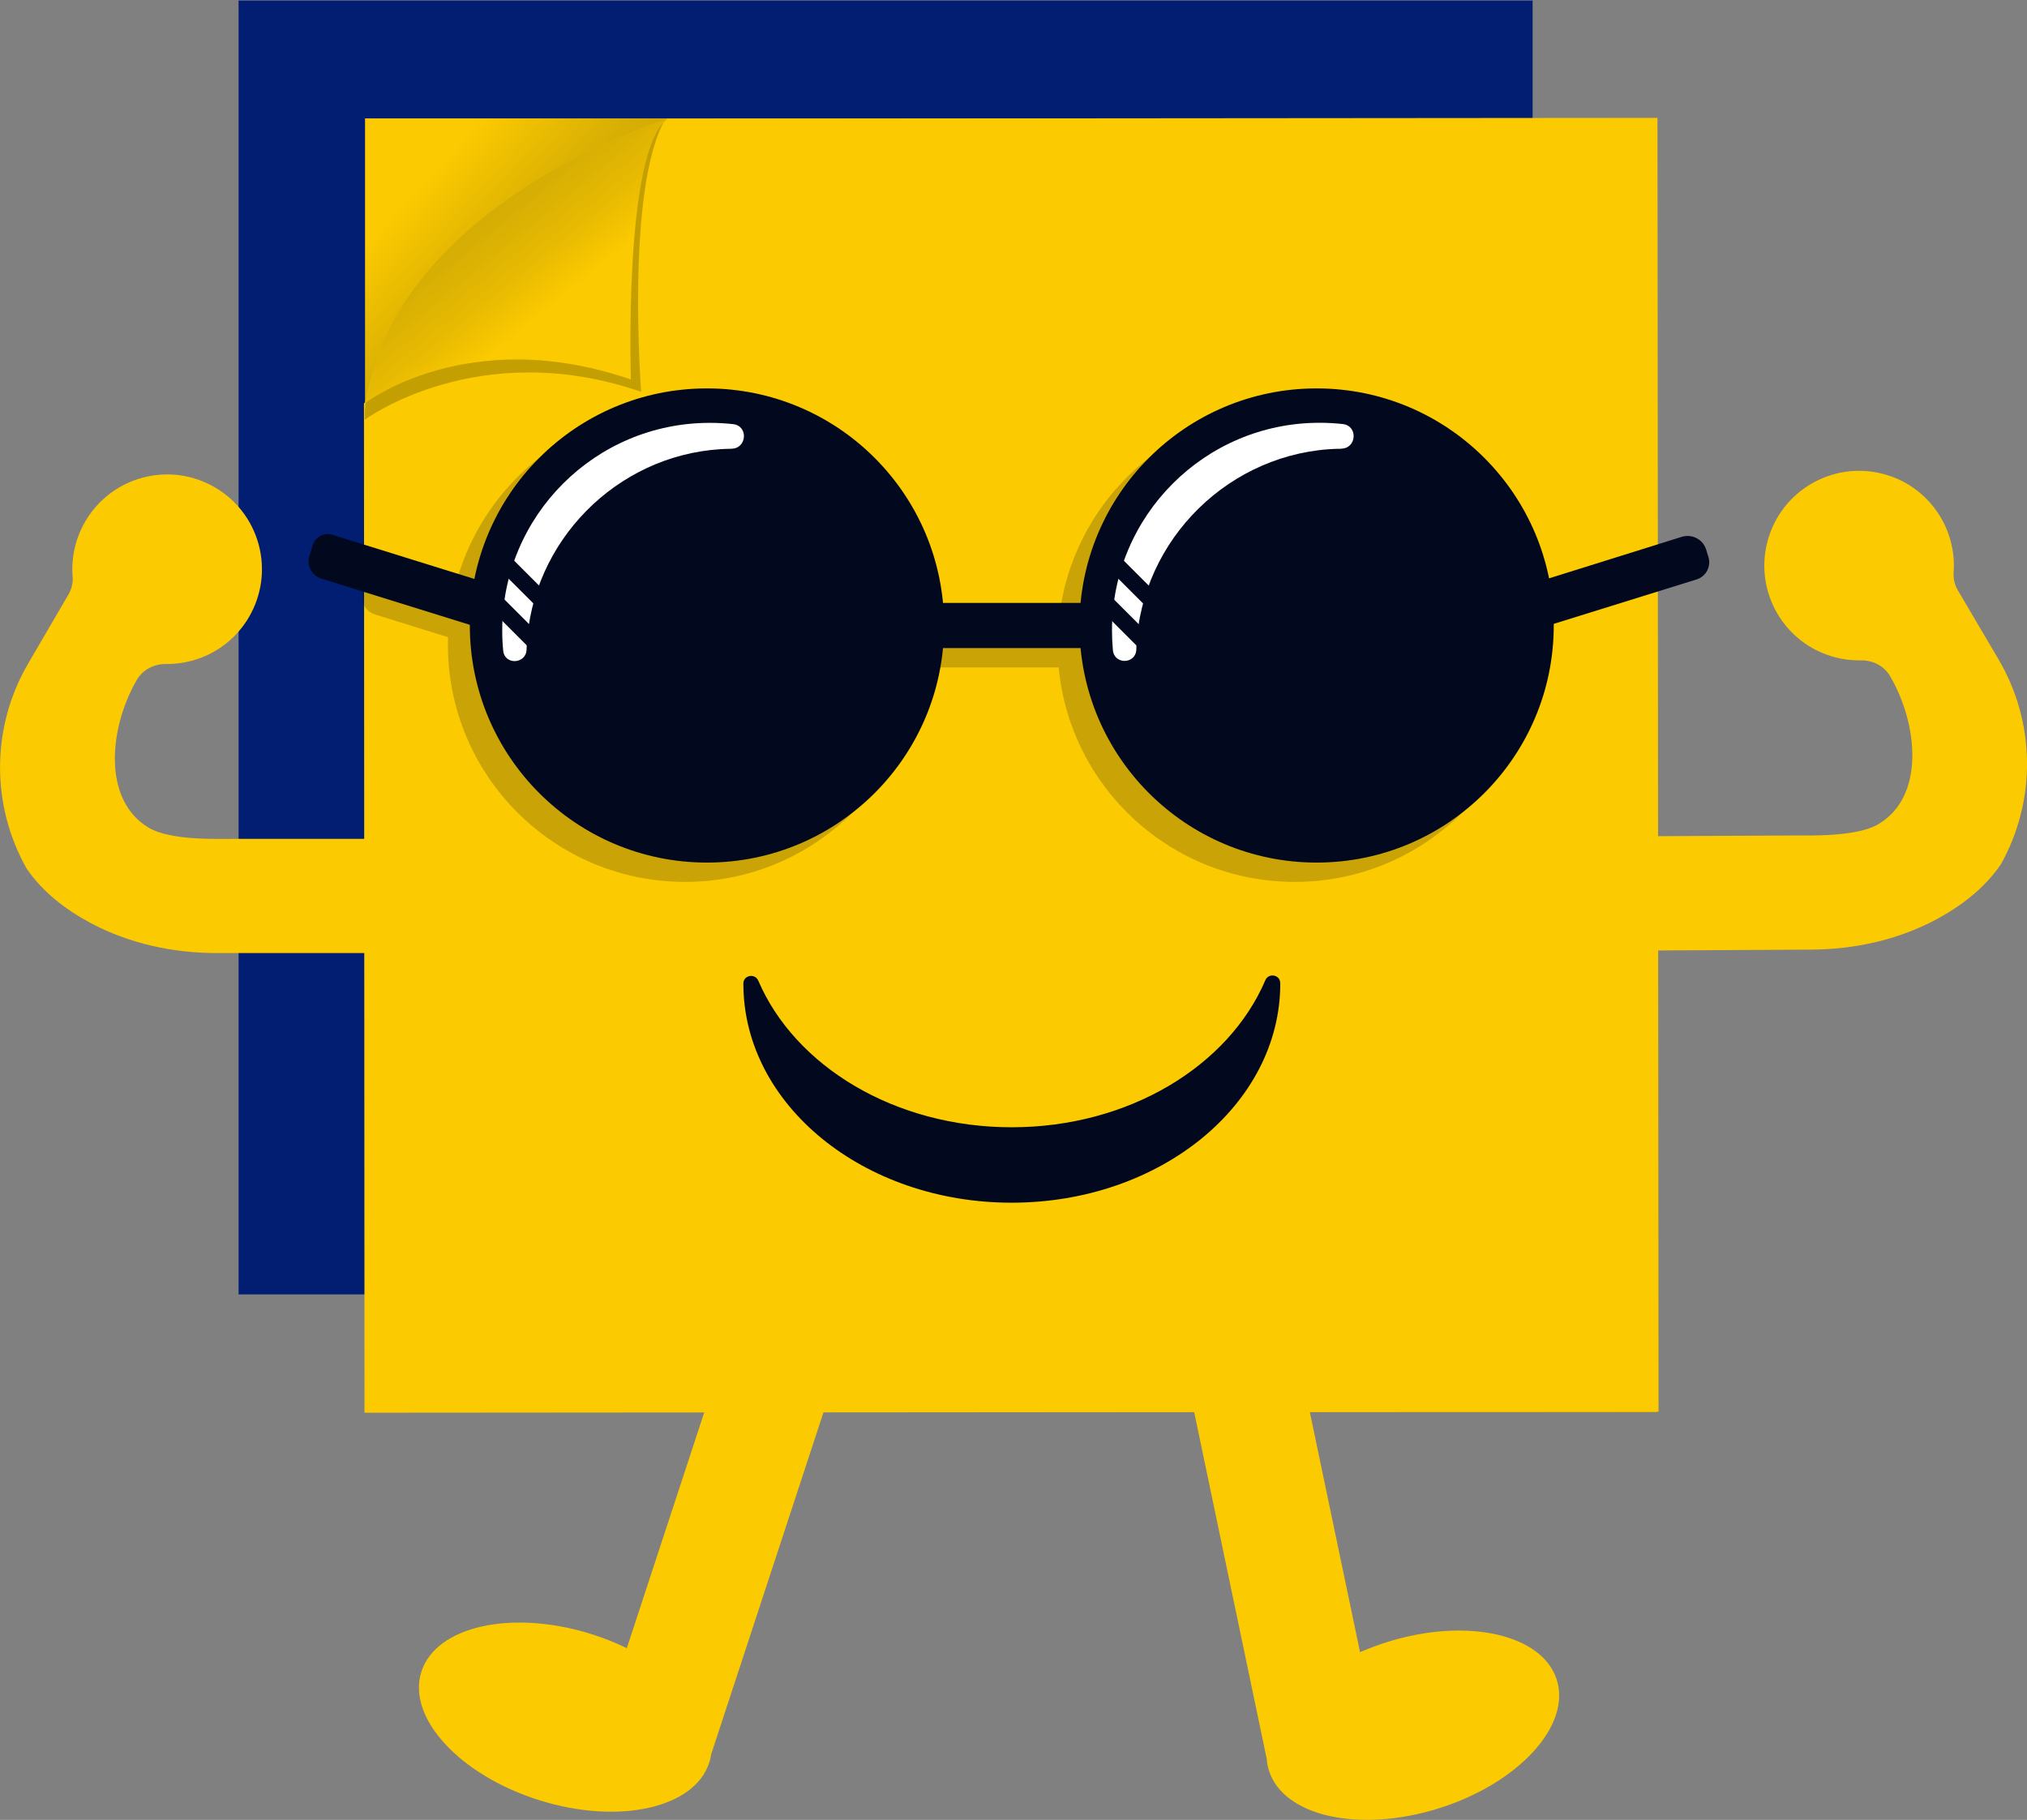 <?xml version="1.0" encoding="UTF-8"?>
<svg id="Layer_2" data-name="Layer 2" xmlns="http://www.w3.org/2000/svg" xmlns:xlink="http://www.w3.org/1999/xlink" viewBox="0 0 266.54 239.34">
  <rect x="0" y="0" width="266.54" height="239.34" fill="#808080" stroke="none"/>
  <defs>
    <style>
      .cls-1 {
        fill: url(#linear-gradient-2);
      }

      .cls-2 {
        fill: #fff;
      }

      .cls-3 {
        fill: #c49f02;
      }

      .cls-4 {
        opacity: .2;
      }

      .cls-4, .cls-5, .cls-6 {
        fill: #02091e;
      }

      .cls-7 {
        fill: #fcca00;
      }

      .cls-8 {
        fill: #021e73;
      }

      .cls-9 {
        opacity: .28;
      }

      .cls-10 {
        fill: url(#linear-gradient);
      }

      .cls-6 {
        opacity: .49;
      }
    </style>
    <linearGradient id="linear-gradient" x1="49.2" y1="16.11" x2="148.48" y2="107.46" gradientTransform="translate(-3.32 4.39) rotate(-.05)" gradientUnits="userSpaceOnUse">
      <stop offset=".07" stop-color="#fcca00"/>
      <stop offset=".13" stop-color="#e7ba02"/>
      <stop offset=".18" stop-color="#d6ae04"/>
      <stop offset=".23" stop-color="#d1aa05"/>
    </linearGradient>
    <linearGradient id="linear-gradient-2" x1="81.43" y1="42.43" x2="56.23" y2="11.55" gradientTransform="translate(-3.42 4.39) rotate(-.05)" gradientUnits="userSpaceOnUse">
      <stop offset=".21" stop-color="#fcca00"/>
      <stop offset=".37" stop-color="#e7ba02"/>
      <stop offset=".55" stop-color="#d6ae04"/>
      <stop offset=".69" stop-color="#d1aa05"/>
    </linearGradient>
  </defs>
  <g id="Layer_1-2" data-name="Layer 1">
    <g>
      <rect class="cls-8" x="31.37" y=".07" width="170.16" height="170.16"/>
      <g>
        <rect class="cls-10" x="48" y="15.57" width="169.83" height="170.16"/>
        <polygon class="cls-7" points="218.09 185.66 47.93 185.79 47.86 53.05 87.71 15.61 217.95 15.5 218.09 185.66"/>
        <path class="cls-3" d="M87.47,15.68c-.11.04-39.97,17.43-39.5,39.52,0,0,14.88-11.07,36.34-3.67,0,0-2.07-26.68,3.16-35.85Z"/>
        <path class="cls-1" d="M87.81,15.61s-35.59,10.88-39.83,37.43c0,0,13.52-10.53,34.98-3.13,0,0-1-30.23,4.85-34.3Z"/>
      </g>
      <path class="cls-5" d="M42.04,75.2h35.79v5.94h-35.44c-1.32,0-2.39-1.07-2.39-2.39v-1.51c0-1.12.91-2.04,2.04-2.04Z" transform="translate(25.88 -13.97) rotate(17.28)"/>
      <path class="cls-4" d="M170.25,53.63c-16.22,0-29.55,12.37-31.04,28.2h-18.1c-1.49-15.83-14.82-28.2-31.03-28.2-14.82,0-27.22,10.33-30.39,24.19l-8.97-2.79c-1.08-.33-2.22.27-2.55,1.34l-.45,1.45c-.39,1.25.31,2.59,1.57,2.98l9.63,3c0,.33-.02.67-.02,1,0,17.22,13.96,31.18,31.18,31.18,16.21,0,29.54-12.38,31.03-28.21h18.1c1.49,15.83,14.82,28.21,31.04,28.21,17.22,0,31.18-13.96,31.18-31.18s-13.96-31.17-31.18-31.17ZM63.2,84.24l1.29,1.29-1.32-.41c0-.3,0-.59.03-.88ZM144.06,81.83h-.48c.01-.15.03-.29.05-.43l.43.43h.12v.12l-.12-.12Z"/>
      <path class="cls-6" d="M64.32,86.55l-1.32-.41c0-.3,0-.59.03-.88l1.29,1.29Z"/>
      <path class="cls-5" d="M188.28,87.03l34.82-10.83c1.24-.39,1.93-1.71,1.55-2.95l-.3-.97c-.42-1.35-1.86-2.1-3.21-1.68l-33.65,10.53.8,5.9Z"/>
      <path class="cls-5" d="M168.35,129.33c.01,15.91-15.78,28.82-35.28,28.84-19.49.02-35.31-12.87-35.32-28.78,0-.02,0-.03,0-.05,0-1.1,1.53-1.38,1.96-.37,4.82,11.24,17.94,19.29,33.35,19.28,15.42-.01,28.52-8.09,33.32-19.33.43-1.02,1.96-.74,1.96.36,0,.02,0,.03,0,.05Z"/>
      <path class="cls-7" d="M49,110.33v15.01s-20.47,0-20.47,0c-5.78,0-11.55-1.24-16.65-3.97-3.34-1.79-6.31-4.11-8.39-7.16h0c-4.72-8.38-4.64-18.63.21-26.94l5.29-9.07c.42-.72.63-1.54.56-2.37-.47-5.88,3.31-11.43,9.2-13.01,6.65-1.78,13.48,2.16,15.27,8.81,1.78,6.65-2.16,13.49-8.81,15.27-1.13.3-2.27.44-3.39.43-1.57-.02-3.05.74-3.84,2.1h0c-3.61,6.24-4.59,15.8,1.62,19.45,2.87,1.68,8.92,1.44,11.58,1.44h17.83Z"/>
      <path class="cls-7" d="M217.59,109.99l.08,15.01,20.47-.11c5.78-.03,11.54-1.3,16.63-4.06,3.33-1.81,6.28-4.14,8.36-7.2h0c4.67-8.4,4.54-18.65-.34-26.93l-5.33-9.04c-.42-.72-.63-1.54-.57-2.37.44-5.88-3.36-11.42-9.26-12.96-6.66-1.75-13.47,2.23-15.22,8.89-1.75,6.66,2.23,13.48,8.89,15.22,1.13.3,2.27.43,3.39.41,1.57-.03,3.06.72,3.85,2.08h0c3.64,6.22,4.66,15.77-1.53,19.45-2.86,1.7-8.91,1.49-11.57,1.5l-17.83.09Z"/>
      <path class="cls-7" d="M93.27,231.77c-1.9,6.03-11.91,8.26-22.36,4.98-10.46-3.29-17.41-10.84-15.51-16.87,1.9-6.03,11.9-8.26,22.36-4.98,1.65.52,3.21,1.14,4.66,1.86l17.31-52.71,14.15,4.65-20.36,62h0c-.05.36-.13.72-.24,1.08Z"/>
      <path class="cls-7" d="M189.23,237.81c-10.45,3.29-20.47,1.08-22.37-4.96-.16-.48-.25-.98-.28-1.48l-13.06-62.43,14.57-3.05,10.75,51.39c1.12-.49,2.28-.92,3.5-1.31,10.45-3.3,20.47-1.09,22.37,4.95,1.9,6.03-5.03,13.59-15.48,16.89Z"/>
      <g class="cls-9">
        <polygon class="cls-5" points="144.01 82.85 144.01 82.97 143.89 82.85 144.01 82.85"/>
        <g>
          <path class="cls-5" d="M64.32,86.55l-1.32-.41c0-.3,0-.59.03-.88l1.29,1.29Z"/>
          <path class="cls-2" d="M64.32,86.55l-1.32-.41c0-.3,0-.59.03-.88l1.29,1.29Z"/>
        </g>
        <g>
          <path class="cls-5" d="M143.46,82.42l.43.43h-.48c.01-.15.03-.29.05-.43Z"/>
          <polygon class="cls-5" points="144.01 82.85 144.01 82.97 143.89 82.85 144.01 82.85"/>
          <path class="cls-2" d="M143.46,82.42l.43.43h-.48c.01-.15.03-.29.05-.43Z"/>
          <polygon class="cls-2" points="144.01 82.85 144.01 82.97 143.89 82.85 144.01 82.85"/>
          <path class="cls-5" d="M143.89,82.85h-.48c.01-.15.03-.29.05-.43l.43.43Z"/>
        </g>
      </g>
      <g>
        <rect class="cls-5" x="119.61" y="79.29" width="27.46" height="5.94"/>
        <g>
          <circle class="cls-5" cx="92.96" cy="82.26" r="31.18"/>
          <path class="cls-2" d="M96.19,59.02c-.47,0-.95.02-1.43.05-13.74.86-24.85,12.15-25.5,25.9,0,.15-.01.31-.02.46-.06,1.92-2.89,2.06-3.07.15-.09-.88-.13-1.77-.13-2.67,0-15.07,12.21-27.3,27.3-27.3,1.04,0,2.06.06,3.07.17,2.02.23,1.81,3.21-.22,3.23Z"/>
          <g>
            <rect class="cls-5" x="69.38" y="72.81" width="2.19" height="10.7" transform="translate(-34.62 72.72) rotate(-45)"/>
            <rect class="cls-5" x="67.92" y="77.73" width="2.19" height="10.7" transform="translate(-38.53 73.13) rotate(-45)"/>
          </g>
        </g>
        <g>
          <circle class="cls-5" cx="173.13" cy="82.26" r="31.18"/>
          <path class="cls-2" d="M176.37,59.02c-.14,0-.27,0-.41,0-14.16.37-25.88,11.85-26.53,26.01,0,.13-.01.26-.01.38-.06,1.95-2.9,2.04-3.08.09-.08-.86-.12-1.72-.12-2.6,0-15.07,12.21-27.3,27.3-27.3,1.04,0,2.06.06,3.06.17,2.02.23,1.82,3.21-.21,3.23Z"/>
          <g>
            <rect class="cls-5" x="149.55" y="72.81" width="2.19" height="10.7" transform="translate(-11.14 129.41) rotate(-45)"/>
            <rect class="cls-5" x="148.09" y="77.73" width="2.19" height="10.7" transform="translate(-15.05 129.83) rotate(-45)"/>
          </g>
        </g>
      </g>
    </g>
  </g>
</svg>